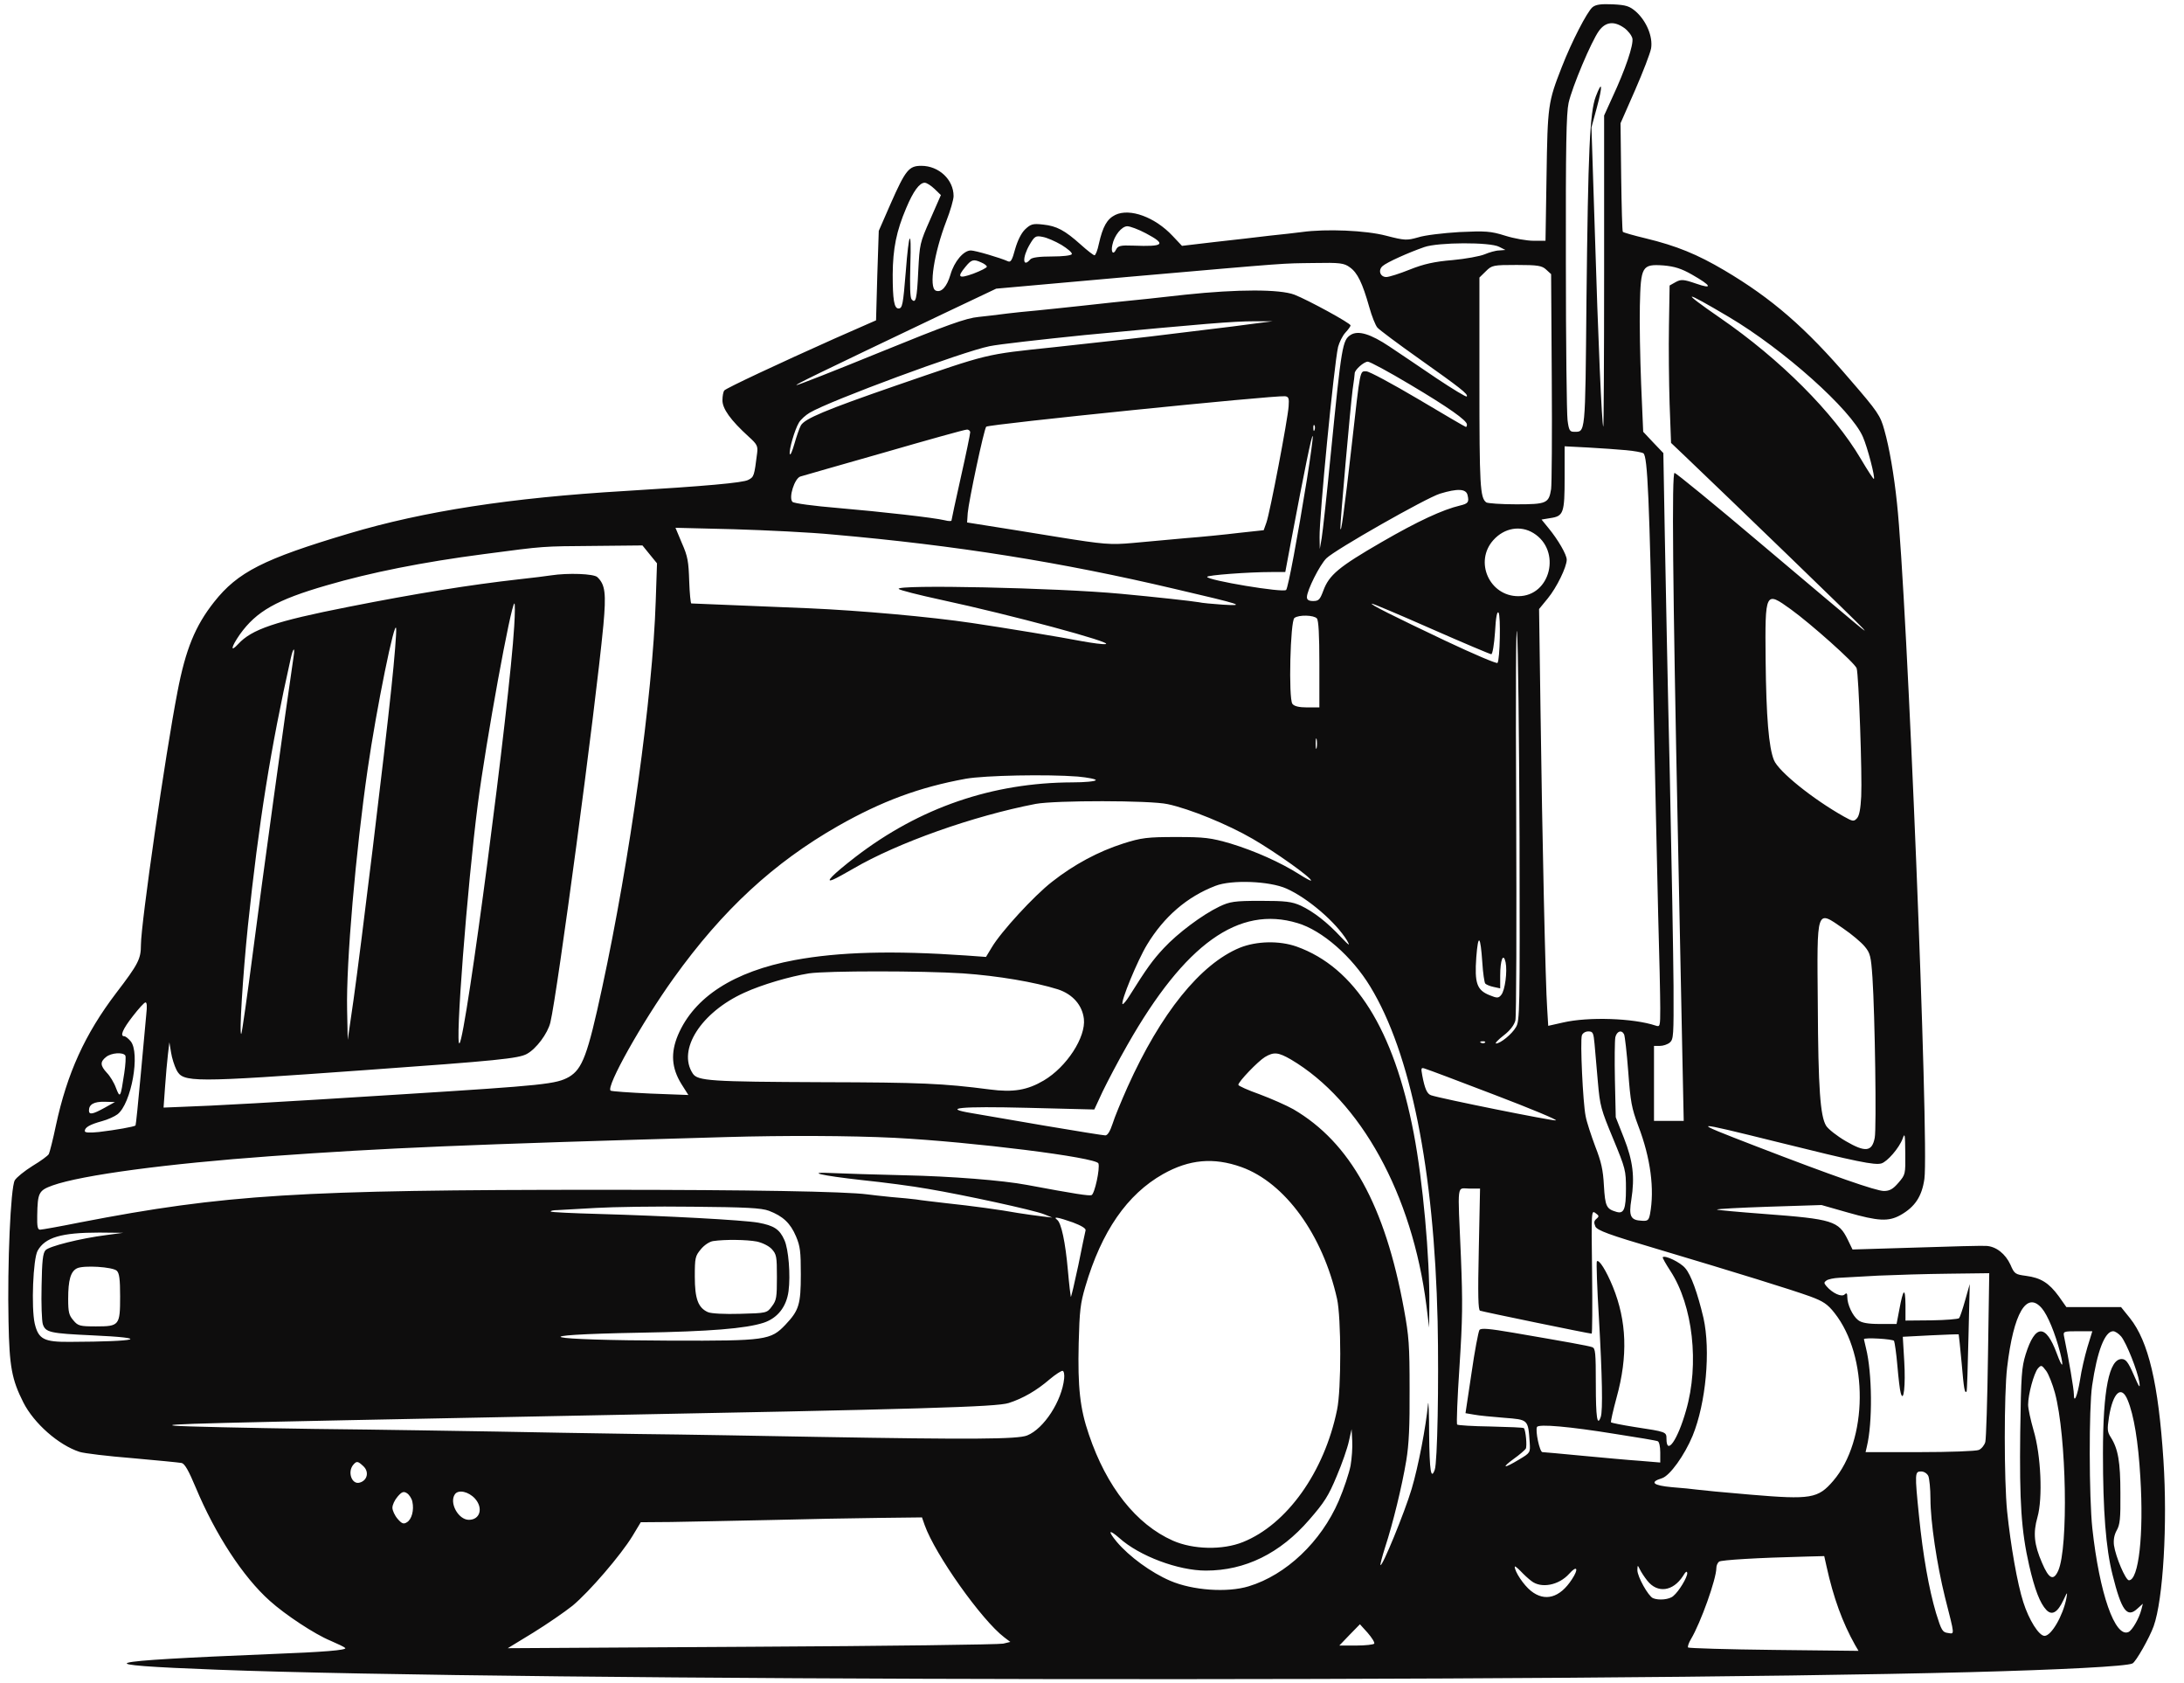 <svg width="74" height="57" viewBox="0 0 74 57" fill="none" xmlns="http://www.w3.org/2000/svg">
<path d="M53.958 0.244C53.775 0.4 53.254 1.407 52.916 2.275C52.451 3.463 52.437 3.569 52.401 5.961L52.366 8.156H51.965C51.739 8.156 51.31 8.082 51 7.984C50.507 7.828 50.331 7.82 49.444 7.861C48.901 7.894 48.268 7.968 48.049 8.041C47.669 8.148 47.599 8.148 46.965 7.984C46.282 7.804 44.93 7.746 44.106 7.861C43.916 7.886 43.423 7.943 43.014 7.984C42.606 8.033 41.775 8.131 41.162 8.197L40.049 8.328L39.732 7.992C39.134 7.353 38.282 7.042 37.789 7.28C37.507 7.419 37.366 7.673 37.232 8.262C37.19 8.475 37.12 8.647 37.085 8.647C37.049 8.647 36.838 8.484 36.62 8.287C36.071 7.796 35.803 7.656 35.345 7.607C34.993 7.566 34.923 7.591 34.732 7.771C34.599 7.902 34.479 8.148 34.394 8.443C34.296 8.811 34.246 8.893 34.155 8.852C33.88 8.729 33.042 8.484 32.894 8.484C32.648 8.484 32.331 8.86 32.204 9.303C32.085 9.712 31.894 9.925 31.704 9.843C31.465 9.737 31.648 8.574 32.063 7.492C32.197 7.149 32.31 6.764 32.31 6.641C32.31 6.084 31.81 5.617 31.218 5.617C30.796 5.617 30.683 5.756 30.176 6.903L29.775 7.82L29.725 9.335L29.683 10.851L28.268 11.473C26.416 12.3 24.613 13.144 24.542 13.226C24.507 13.267 24.479 13.414 24.479 13.553C24.472 13.84 24.754 14.233 25.366 14.79C25.648 15.044 25.683 15.109 25.655 15.339C25.556 16.125 25.549 16.158 25.352 16.256C25.183 16.354 23.88 16.469 21.155 16.633C17.303 16.862 14.366 17.313 11.817 18.074C8.93 18.934 8.056 19.377 7.254 20.392C6.613 21.203 6.289 21.997 6.014 23.431C5.599 25.568 4.775 31.293 4.775 32.006C4.775 32.481 4.69 32.653 3.937 33.636C2.873 35.036 2.275 36.355 1.894 38.124C1.796 38.599 1.683 39.033 1.655 39.09C1.627 39.148 1.38 39.328 1.106 39.492C0.831 39.664 0.556 39.885 0.5 39.983C0.359 40.237 0.247 42.825 0.289 44.766C0.317 46.298 0.401 46.732 0.789 47.502C1.148 48.214 1.986 48.951 2.697 49.181C2.852 49.23 3.662 49.328 4.493 49.394C5.324 49.467 6.07 49.541 6.155 49.557C6.261 49.582 6.394 49.82 6.634 50.393C7.296 51.974 8.232 53.415 9.141 54.226C9.669 54.701 10.662 55.356 11.197 55.577C11.444 55.684 11.669 55.79 11.697 55.823C11.768 55.897 10.937 55.962 9.211 56.028C3.218 56.273 2.824 56.388 7.38 56.56C17.465 56.945 53.085 56.994 66.746 56.642C69.817 56.56 72.063 56.446 72.254 56.347C72.366 56.298 72.831 55.479 72.972 55.086C73.296 54.177 73.444 51.621 73.303 49.459C73.134 46.871 72.796 45.438 72.169 44.651L71.866 44.275H70.944H70.014L69.754 43.906C69.423 43.456 69.148 43.284 68.648 43.218C68.282 43.169 68.254 43.153 68.12 42.842C67.951 42.473 67.634 42.219 67.296 42.203C67.169 42.194 66.099 42.219 64.915 42.26L62.768 42.325L62.606 41.99C62.296 41.359 62.099 41.294 59.782 41.121C58.916 41.056 58.197 40.99 58.176 40.974C58.162 40.95 58.951 40.909 59.93 40.876L61.718 40.819L62.606 41.072C63.641 41.367 63.986 41.384 64.387 41.163C64.887 40.884 65.12 40.524 65.204 39.934C65.366 38.763 64.613 20.138 64.275 17.042C64.176 16.092 64.014 15.15 63.845 14.561C63.711 14.077 63.634 13.955 62.669 12.841C61.183 11.104 60.042 10.113 58.423 9.155C57.507 8.615 56.81 8.328 55.761 8.074C55.352 7.976 55.007 7.877 54.986 7.853C54.965 7.836 54.944 6.993 54.93 5.994L54.908 4.175L55.401 3.053C55.669 2.439 55.916 1.8 55.944 1.636C56.007 1.243 55.789 0.719 55.437 0.4C55.211 0.203 55.099 0.17 54.641 0.146C54.239 0.129 54.071 0.154 53.958 0.244ZM55.035 0.948C55.162 1.039 55.282 1.194 55.31 1.301C55.352 1.522 55.078 2.341 54.627 3.307L54.352 3.913V9.196C54.352 12.112 54.338 14.47 54.324 14.454C54.275 14.397 54.148 11.498 54.035 7.771L53.923 4.315L54.106 3.643C54.31 2.89 54.289 2.693 54.071 3.266C53.866 3.807 53.81 5.076 53.754 10.162C53.711 14.798 53.725 14.626 53.324 14.626C53.19 14.626 53.155 14.569 53.113 14.233C53.085 14.02 53.056 11.62 53.056 8.893C53.049 4.913 53.071 3.848 53.148 3.487C53.268 2.947 53.916 1.407 54.176 1.047C54.401 0.736 54.69 0.703 55.035 0.948ZM31.669 6.403L31.88 6.608L31.521 7.427C31.162 8.238 31.162 8.262 31.113 9.18C31.07 10.13 31.028 10.302 30.887 10.138C30.838 10.081 30.824 9.704 30.845 8.967C30.887 7.681 30.796 7.82 30.69 9.204C30.599 10.31 30.578 10.449 30.444 10.449C30.296 10.449 30.247 10.154 30.247 9.294C30.254 8.418 30.373 7.828 30.704 7.05C30.944 6.477 31.155 6.19 31.331 6.19C31.401 6.19 31.549 6.289 31.669 6.403ZM38.824 7.902C39.535 8.279 39.444 8.361 38.394 8.32C37.965 8.303 37.88 8.328 37.817 8.451C37.718 8.656 37.634 8.541 37.69 8.295C37.754 7.976 38.007 7.664 38.197 7.664C38.289 7.664 38.578 7.771 38.824 7.902ZM35.965 8.295C36.176 8.426 36.331 8.557 36.317 8.606C36.303 8.656 36.007 8.688 35.641 8.688C35.218 8.688 34.965 8.721 34.908 8.787C34.648 9.09 34.634 8.721 34.887 8.287C35.056 8 35.092 7.976 35.331 8.025C35.472 8.049 35.754 8.172 35.965 8.295ZM50.796 8.361L51.007 8.467L50.796 8.484C50.683 8.484 50.458 8.549 50.303 8.615C50.148 8.68 49.655 8.77 49.211 8.811C48.613 8.86 48.239 8.942 47.768 9.131C47.423 9.27 47.063 9.384 46.972 9.384C46.761 9.384 46.683 9.147 46.852 9.008C46.993 8.885 47.718 8.557 48.261 8.369C48.732 8.205 50.493 8.197 50.796 8.361ZM33.254 8.893C33.352 8.934 33.437 9 33.437 9.032C33.437 9.073 33.232 9.172 32.979 9.27C32.479 9.45 32.416 9.393 32.711 9.04C32.916 8.787 32.986 8.77 33.254 8.893ZM45.739 9.057C45.993 9.237 46.162 9.581 46.394 10.4C46.479 10.711 46.606 11.023 46.669 11.096C46.732 11.17 47.366 11.645 48.085 12.153C49.472 13.136 49.761 13.357 49.697 13.43C49.676 13.455 49.218 13.177 48.676 12.816C48.141 12.448 47.423 11.973 47.085 11.743C46.437 11.309 46.021 11.186 45.768 11.342C45.486 11.522 45.458 11.686 45.092 15.363C44.958 16.739 44.817 18.025 44.782 18.23L44.718 18.598L44.711 18.205C44.697 17.517 45.197 12.382 45.338 11.751C45.38 11.596 45.486 11.375 45.585 11.268C45.683 11.162 45.761 11.055 45.761 11.023C45.761 10.949 44.338 10.171 43.859 9.982C43.359 9.794 41.944 9.794 40.162 9.982C39.465 10.064 38.359 10.179 37.697 10.244C37.042 10.318 36.183 10.408 35.796 10.449C35.408 10.49 34.852 10.547 34.563 10.572C34.275 10.605 33.958 10.637 33.859 10.654C33.761 10.67 33.444 10.703 33.155 10.736C32.725 10.777 32.092 11.006 29.817 11.932C28.275 12.562 27 13.062 26.986 13.045C26.958 13.021 27.528 12.742 31.923 10.646L33.754 9.778L38.261 9.376C43.887 8.885 43.366 8.926 44.528 8.909C45.394 8.893 45.542 8.909 45.739 9.057ZM52.387 9.131L52.556 9.286L52.578 12.8C52.592 14.724 52.578 16.42 52.556 16.567C52.479 17.05 52.401 17.083 51.373 17.083C50.859 17.083 50.408 17.05 50.359 17.018C50.148 16.862 50.127 16.444 50.127 12.947V9.401L50.345 9.188C50.549 8.983 50.599 8.975 51.394 8.975C52.106 8.975 52.246 9 52.387 9.131ZM57.331 9.303C57.993 9.679 58.049 9.81 57.465 9.606C57.035 9.458 56.958 9.458 56.775 9.556L56.571 9.671L56.549 11.023C56.535 11.768 56.549 12.963 56.571 13.684L56.62 15.003L57.085 15.445C58.556 16.846 63 21.137 63.12 21.285C63.282 21.473 63.373 21.547 59.655 18.41C58.099 17.091 56.782 16.018 56.739 16.018C56.641 16.018 56.676 19.77 56.852 28.304C56.908 31.031 56.972 34.316 57 35.609L57.049 37.968H56.542H56.042V36.699V35.429H56.239C56.352 35.429 56.5 35.38 56.578 35.315C56.704 35.2 56.711 35.093 56.704 33.406C56.697 32.423 56.641 29.205 56.578 26.256C56.507 23.308 56.437 19.647 56.408 18.115L56.359 15.347L56.014 14.986L55.676 14.626L55.606 13.005C55.571 12.12 55.549 10.924 55.563 10.359C55.592 9.016 55.634 8.942 56.359 8.991C56.739 9.024 56.972 9.098 57.331 9.303ZM58.578 10.736C60.43 11.833 62.725 13.881 63.12 14.798C63.275 15.15 63.542 16.174 63.493 16.223C63.479 16.24 63.282 15.937 63.049 15.543C62.127 13.979 60.317 12.169 58.282 10.769C56.908 9.819 57.014 9.81 58.578 10.736ZM42.662 10.941C42.204 11.006 41.676 11.072 39.775 11.301C38.676 11.44 38.035 11.506 35.725 11.76C33.317 12.014 33.571 11.956 30.331 13.07C27.965 13.889 27.261 14.184 27.134 14.413C27.085 14.503 26.986 14.79 26.916 15.036C26.845 15.281 26.782 15.437 26.761 15.38C26.725 15.249 26.93 14.544 27.07 14.315C27.127 14.217 27.296 14.061 27.437 13.979C28.127 13.57 32.627 11.907 33.528 11.727C33.845 11.661 35.296 11.498 36.746 11.35C40.803 10.965 41.796 10.883 42.486 10.883H43.12L42.662 10.941ZM47.768 13.021C49.078 13.799 49.704 14.241 49.704 14.38C49.704 14.43 49.69 14.462 49.669 14.462C49.648 14.462 48.923 14.037 48.056 13.521C47.183 13.005 46.394 12.579 46.296 12.579C46.071 12.579 46.099 12.431 45.796 15.118C45.549 17.296 45.43 18.148 45.416 17.886C45.408 17.689 45.754 13.783 45.831 13.193C45.873 12.923 45.901 12.677 45.901 12.644C45.901 12.53 46.211 12.251 46.345 12.251C46.416 12.251 47.056 12.595 47.768 13.021ZM43.662 13.766C43.634 14.2 43.028 17.378 42.908 17.706L42.817 17.96L41.986 18.05C41.521 18.107 40.704 18.189 40.162 18.23C39.62 18.279 38.81 18.353 38.366 18.394C37.627 18.459 37.408 18.443 35.831 18.189C34.88 18.033 33.803 17.861 33.437 17.804L32.768 17.698L32.789 17.378C32.824 16.969 33.338 14.544 33.416 14.454C33.486 14.372 43.141 13.389 43.542 13.422C43.662 13.439 43.683 13.488 43.662 13.766ZM44.542 14.561C44.521 14.626 44.5 14.602 44.5 14.511C44.493 14.421 44.514 14.372 44.535 14.405C44.556 14.43 44.563 14.503 44.542 14.561ZM32.873 14.643C32.873 14.7 32.732 15.388 32.556 16.166C32.38 16.952 32.239 17.607 32.239 17.632C32.239 17.657 32.134 17.657 32.014 17.624C31.634 17.534 29.894 17.337 28.373 17.206C27.585 17.141 26.901 17.05 26.852 17.001C26.711 16.862 26.923 16.199 27.12 16.141C27.204 16.117 28.479 15.748 29.951 15.331C31.423 14.905 32.683 14.553 32.754 14.553C32.817 14.544 32.873 14.593 32.873 14.643ZM44.282 16.24C43.965 18.197 43.648 19.901 43.578 19.983C43.493 20.089 40.901 19.655 40.901 19.54C40.901 19.483 42.296 19.377 43.085 19.377H43.549L43.746 18.328C44.204 15.904 44.451 14.692 44.479 14.774C44.493 14.823 44.401 15.486 44.282 16.24ZM55.092 15.249C55.366 15.273 55.634 15.322 55.683 15.355C55.824 15.462 55.887 16.87 56.007 22.898C56.071 25.937 56.148 29.565 56.183 30.966C56.225 32.358 56.254 33.791 56.254 34.152C56.254 34.774 56.246 34.791 56.099 34.741C55.338 34.487 53.817 34.438 52.965 34.635L52.458 34.749L52.423 34.168C52.366 33.398 52.254 28.361 52.197 24.078L52.148 20.63L52.444 20.269C52.746 19.901 53.085 19.204 53.085 18.959C53.085 18.787 52.789 18.279 52.472 17.894L52.232 17.599L52.528 17.55C52.979 17.485 53.014 17.378 53.014 16.166V15.118L53.81 15.159C54.239 15.183 54.824 15.224 55.092 15.249ZM49.725 16.772C49.782 17.009 49.746 17.059 49.472 17.124C48.887 17.263 48.049 17.648 46.817 18.361C45.359 19.204 45.035 19.475 44.838 20.007C44.725 20.31 44.683 20.359 44.493 20.359C44.345 20.359 44.282 20.318 44.282 20.228C44.282 19.999 44.718 19.131 44.944 18.91C45.246 18.615 48.317 16.87 48.789 16.723C49.38 16.543 49.676 16.551 49.725 16.772ZM28.225 18.107C32.416 18.476 35.951 19.041 39.81 19.95C42.092 20.482 42.239 20.531 41.43 20.482C41.085 20.458 40.718 20.425 40.62 20.4C40.387 20.359 39.12 20.22 37.979 20.114C35.796 19.909 30.317 19.794 30.451 19.95C30.486 19.991 31.134 20.155 31.887 20.318C34.282 20.834 37.746 21.768 37.465 21.817C37.38 21.834 37.014 21.784 36.655 21.719C35.986 21.588 33.993 21.26 32.944 21.105C31.521 20.892 29.113 20.679 27.416 20.605C26 20.548 23.866 20.458 23.423 20.441C23.401 20.441 23.366 20.097 23.352 19.68C23.331 19.024 23.303 18.844 23.106 18.402L22.887 17.878L24.866 17.927C25.958 17.96 27.472 18.033 28.225 18.107ZM51.958 18.058C52.916 18.648 52.542 20.195 51.444 20.195C50.465 20.195 49.944 19.024 50.599 18.295C50.972 17.878 51.521 17.788 51.958 18.058ZM22.014 18.779L22.261 19.082L22.218 20.359C22.113 23.578 21.345 29.098 20.401 33.464C19.909 35.749 19.732 36.207 19.282 36.478C18.845 36.723 18.465 36.764 13.648 37.067C9.261 37.346 7.148 37.461 6.162 37.493L5.542 37.518L5.592 36.822C5.62 36.437 5.662 35.937 5.69 35.716L5.739 35.306L5.796 35.651C5.824 35.839 5.909 36.101 5.979 36.24C6.204 36.674 6.458 36.674 12.38 36.248C16.852 35.929 17.57 35.855 17.852 35.7C18.169 35.528 18.556 35.012 18.648 34.635C18.887 33.636 20.169 24.061 20.444 21.178C20.542 20.097 20.507 19.802 20.239 19.549C20.12 19.434 19.247 19.401 18.662 19.491C18.514 19.516 18.035 19.573 17.592 19.622C15.909 19.811 14.092 20.105 11.81 20.556C9.317 21.047 8.528 21.318 8.07 21.817C7.789 22.12 7.831 21.916 8.127 21.49C8.69 20.703 9.373 20.318 11.07 19.827C12.556 19.393 14.317 19.041 16.394 18.77C18.507 18.492 18.324 18.508 20.155 18.492L21.768 18.476L22.014 18.779ZM60.676 20.638C61.366 21.137 62.845 22.456 62.908 22.636C62.979 22.841 63.099 26.273 63.063 26.977C63.042 27.387 63 27.624 62.923 27.714C62.81 27.837 62.782 27.829 62.472 27.657C61.423 27.067 60.261 26.133 60.106 25.748C59.93 25.314 59.845 24.291 59.824 22.358C59.803 20.023 59.81 20.015 60.676 20.638ZM17.423 21.211C17.268 23.84 15.789 35.118 15.57 35.339C15.409 35.511 15.831 30.024 16.19 27.239C16.465 25.118 17.317 20.441 17.43 20.441C17.451 20.441 17.451 20.785 17.423 21.211ZM48.5 21.301C49.578 21.776 50.493 22.161 50.528 22.161C50.571 22.161 50.627 21.825 50.655 21.416C50.683 20.9 50.725 20.695 50.775 20.753C50.852 20.843 50.824 22.358 50.739 22.456C50.711 22.489 49.923 22.153 48.986 21.711C47.225 20.875 46.387 20.458 46.486 20.449C46.514 20.441 47.423 20.826 48.5 21.301ZM51.486 28.345C51.5 34.291 51.493 34.578 51.366 34.791C51.232 35.028 50.838 35.347 50.69 35.347C50.641 35.347 50.754 35.225 50.944 35.077C51.162 34.913 51.303 34.725 51.345 34.569C51.38 34.43 51.387 31.31 51.373 27.526C51.352 23.341 51.366 20.998 51.401 21.424C51.437 21.809 51.472 24.921 51.486 28.345ZM44.62 20.949C44.676 21.015 44.704 21.481 44.704 22.505V23.963H44.289C44.014 23.963 43.845 23.922 43.789 23.84C43.655 23.652 43.718 21.031 43.859 20.933C44.007 20.818 44.521 20.834 44.62 20.949ZM13.261 23.3C13.028 25.544 12.232 32.071 11.979 33.865L11.782 35.225L11.761 34.201C11.725 32.628 12.056 28.82 12.458 26.052C12.754 23.996 13.387 20.9 13.423 21.293C13.437 21.416 13.366 22.317 13.261 23.3ZM9.951 22.218C9.69 23.979 8.852 30.048 8.578 32.194C8.38 33.726 8.197 34.995 8.176 35.02C8.099 35.093 8.225 33.062 8.401 31.351C8.768 27.862 9.169 25.339 9.852 22.3C9.93 21.948 10 21.891 9.951 22.218ZM44.613 25.331C44.592 25.413 44.578 25.347 44.578 25.192C44.578 25.036 44.592 24.97 44.613 25.044C44.627 25.126 44.627 25.257 44.613 25.331ZM36.521 26.305C36.873 26.338 37.148 26.395 37.127 26.428C37.106 26.469 36.754 26.502 36.338 26.502C33.627 26.51 31.162 27.354 28.979 29.033C28.218 29.622 27.909 29.934 28.247 29.786C28.345 29.745 28.641 29.581 28.909 29.426C30.409 28.549 32.972 27.64 35.092 27.231C35.761 27.108 38.972 27.108 39.563 27.239C40.303 27.395 41.606 27.927 42.451 28.419C43.211 28.861 44.423 29.721 44.423 29.827C44.423 29.852 44.239 29.753 44.021 29.614C43.387 29.213 42.528 28.828 41.697 28.574C41.021 28.378 40.817 28.353 39.845 28.353C38.88 28.353 38.669 28.378 38.056 28.574C37.211 28.844 36.387 29.287 35.648 29.868C35.035 30.343 33.916 31.564 33.606 32.088L33.408 32.415L32.732 32.366C30.247 32.194 28.43 32.243 26.923 32.522C24.859 32.907 23.521 33.775 22.972 35.061C22.718 35.667 22.754 36.175 23.085 36.715L23.324 37.092L22.035 37.043C21.331 37.01 20.725 36.969 20.69 36.944C20.521 36.822 21.754 34.627 22.824 33.136C24.486 30.818 26.218 29.221 28.401 27.976C29.873 27.141 31.148 26.666 32.725 26.379C33.38 26.265 35.479 26.224 36.521 26.305ZM43.585 30.098C44.31 30.417 45.268 31.244 45.641 31.858C45.761 32.063 45.718 32.039 45.437 31.744C44.965 31.236 44.507 30.884 44.078 30.679C43.768 30.54 43.556 30.515 42.711 30.515C41.824 30.515 41.669 30.54 41.31 30.712C40.732 30.99 39.901 31.613 39.43 32.12C39.056 32.522 38.859 32.792 38.268 33.734C38.162 33.906 38.056 34.029 38.035 34.012C37.965 33.931 38.542 32.53 38.866 31.998C39.437 31.056 40.218 30.376 41.183 30.007C41.725 29.794 43.014 29.844 43.585 30.098ZM43.965 31.269C44.796 31.514 45.81 32.399 46.43 33.423C47.796 35.667 48.592 39.614 48.711 44.766C48.754 46.871 48.704 49.541 48.613 49.787C48.486 50.139 48.437 49.836 48.423 48.591C48.423 47.862 48.401 47.395 48.387 47.551C48.317 48.321 48.056 49.68 47.831 50.434C47.592 51.236 46.831 53.087 46.775 53.014C46.761 52.997 46.831 52.727 46.93 52.416C47.197 51.605 47.507 50.327 47.648 49.476C47.739 48.927 47.768 48.313 47.761 47.059C47.761 45.561 47.739 45.266 47.571 44.349C46.93 40.835 45.754 38.705 43.824 37.575C43.592 37.444 43.071 37.215 42.676 37.067C42.282 36.928 41.958 36.781 41.958 36.748C41.958 36.642 42.62 35.953 42.859 35.806C43.162 35.626 43.31 35.642 43.739 35.888C46.106 37.288 47.852 40.458 48.331 44.226L48.423 44.971L48.43 44.185C48.444 42.579 48.211 40.008 47.901 38.386C47.225 34.864 45.908 32.767 43.93 32.063C43.345 31.858 42.578 31.875 42.007 32.104C40.676 32.653 39.331 34.316 38.204 36.822C37.993 37.297 37.761 37.854 37.697 38.067C37.613 38.321 37.528 38.46 37.451 38.46C37.387 38.46 36.465 38.312 35.401 38.132C34.338 37.952 33.225 37.755 32.923 37.706C31.887 37.534 32.521 37.469 34.817 37.526L37.078 37.583L37.359 36.977C37.521 36.642 37.894 35.929 38.204 35.388C40.148 31.973 41.972 30.663 43.965 31.269ZM62.451 31.449C62.739 31.645 63.071 31.924 63.183 32.063C63.366 32.284 63.394 32.383 63.444 33.111C63.528 34.381 63.585 38.222 63.521 38.542C63.43 39.017 63.204 39.041 62.542 38.656C62.246 38.484 61.944 38.247 61.873 38.132C61.676 37.804 61.606 36.879 61.592 34.029C61.563 30.72 61.535 30.818 62.451 31.449ZM50.225 32.604C50.246 32.956 50.296 33.283 50.324 33.316C50.352 33.349 50.479 33.406 50.606 33.431L50.831 33.48V33.046C50.831 32.514 50.937 32.252 51.014 32.596C51.078 32.907 50.993 33.554 50.866 33.701C50.775 33.816 50.725 33.816 50.465 33.709C50.042 33.537 49.958 33.308 50.021 32.423C50.085 31.605 50.162 31.678 50.225 32.604ZM32.627 32.972C33.81 33.054 35.063 33.267 35.845 33.513C36.345 33.677 36.669 34.045 36.725 34.512C36.796 35.135 36.141 36.142 35.366 36.6C34.81 36.928 34.331 37.01 33.535 36.904C31.951 36.699 31.197 36.666 27.873 36.658C24.085 36.642 23.634 36.617 23.472 36.363C22.944 35.56 23.754 34.291 25.218 33.627C25.824 33.349 26.754 33.079 27.409 32.972C28.035 32.882 31.239 32.882 32.627 32.972ZM4.958 34.34C4.937 34.561 4.852 35.487 4.768 36.412C4.683 37.338 4.606 38.108 4.592 38.124C4.556 38.165 3.916 38.279 3.352 38.345C3.028 38.378 2.873 38.37 2.873 38.312C2.873 38.189 3.042 38.091 3.458 37.977C3.648 37.927 3.88 37.821 3.979 37.747C4.451 37.387 4.761 35.659 4.423 35.266C4.345 35.175 4.254 35.102 4.211 35.102C4.056 35.102 4.155 34.864 4.5 34.422C4.697 34.168 4.887 33.955 4.93 33.955C4.979 33.955 4.986 34.094 4.958 34.34ZM54.028 35.364C54.049 35.601 54.099 36.183 54.141 36.658C54.211 37.461 54.246 37.583 54.655 38.566C55.078 39.59 55.092 39.647 55.092 40.27C55.092 40.966 55.021 41.13 54.761 41.048C54.43 40.95 54.387 40.868 54.345 40.163C54.317 39.623 54.254 39.352 54.049 38.828C53.916 38.468 53.761 38.009 53.725 37.804C53.634 37.362 53.535 35.257 53.599 35.069C53.627 34.995 53.718 34.938 53.817 34.938C53.972 34.938 53.993 34.979 54.028 35.364ZM55.028 35.036C55.056 35.093 55.12 35.659 55.169 36.297C55.246 37.33 55.282 37.526 55.507 38.132C55.93 39.23 56.063 40.286 55.908 41.121C55.866 41.334 55.831 41.367 55.627 41.351C55.246 41.334 55.183 41.195 55.275 40.63C55.394 39.868 55.331 39.328 55.021 38.542L54.746 37.846L54.718 36.592C54.704 35.904 54.711 35.249 54.732 35.135C54.782 34.93 54.944 34.872 55.028 35.036ZM50.317 35.315C50.296 35.339 50.232 35.347 50.183 35.323C50.127 35.298 50.148 35.274 50.225 35.274C50.303 35.266 50.345 35.29 50.317 35.315ZM4.247 35.757C4.268 35.798 4.254 36.068 4.211 36.347C4.085 37.19 4.07 37.215 3.93 36.854C3.866 36.674 3.725 36.445 3.62 36.339C3.394 36.093 3.387 35.97 3.592 35.806C3.768 35.659 4.176 35.634 4.247 35.757ZM50.655 37.092C51.859 37.551 52.782 37.935 52.718 37.952C52.613 37.977 48.824 37.215 48.486 37.1C48.352 37.051 48.275 36.879 48.19 36.428C48.141 36.166 48.148 36.15 48.303 36.207C48.394 36.232 49.458 36.633 50.655 37.092ZM3.542 37.526C3.141 37.747 3.014 37.772 3.014 37.616C3.014 37.411 3.183 37.313 3.542 37.321L3.894 37.33L3.542 37.526ZM60.275 38.697C62.908 39.352 63.521 39.475 63.746 39.41C63.944 39.352 64.345 38.894 64.465 38.574C64.542 38.361 64.549 38.402 64.556 39.066C64.563 39.778 64.563 39.786 64.324 40.065C64.141 40.278 64.028 40.343 63.831 40.343C63.571 40.343 62.134 39.844 59.479 38.82C57.211 37.944 57.232 37.944 60.275 38.697ZM30.303 38.542C32.958 38.681 37.148 39.205 37.218 39.41C37.275 39.582 37.092 40.434 36.986 40.483C36.908 40.516 36.423 40.442 34.803 40.139C33.986 39.983 32.218 39.844 30.655 39.811C29.648 39.786 28.556 39.754 28.225 39.737C27.247 39.688 27.81 39.819 29.211 39.975C29.93 40.049 30.93 40.18 31.43 40.27C32.648 40.474 35.021 40.99 35.373 41.13L35.655 41.244L35.303 41.203C35.113 41.179 34.746 41.13 34.493 41.089C33.901 40.982 32.958 40.851 32.028 40.753C31.62 40.704 31.176 40.655 31.042 40.63C30.909 40.614 30.528 40.573 30.197 40.548C29.866 40.516 29.507 40.474 29.387 40.458C28.655 40.36 25.387 40.303 20.409 40.303C10.148 40.303 7.62 40.458 2.711 41.408C2.021 41.547 1.416 41.654 1.359 41.654C1.275 41.654 1.254 41.547 1.261 41.179C1.275 40.401 1.31 40.327 1.782 40.155C2.775 39.803 5.662 39.418 9.176 39.164C13.049 38.886 15.725 38.771 24.599 38.517C26.585 38.46 28.789 38.468 30.303 38.542ZM42.063 39.533C43.542 40.065 44.817 41.826 45.303 43.996C45.444 44.635 45.451 47.059 45.303 47.756C44.873 49.861 43.606 51.638 42.113 52.236C41.423 52.514 40.423 52.49 39.739 52.187C38.5 51.638 37.493 50.368 36.894 48.591C36.592 47.715 36.514 46.994 36.549 45.503C36.578 44.389 36.606 44.152 36.775 43.579C37.324 41.711 38.19 40.458 39.408 39.77C40.296 39.271 41.12 39.197 42.063 39.533ZM50.106 42.309C50.071 43.882 50.085 44.373 50.148 44.398C50.225 44.43 53.838 45.176 53.93 45.176C53.951 45.176 53.958 44.234 53.944 43.079C53.916 41.007 53.923 40.99 54.056 41.089C54.183 41.179 54.19 41.203 54.092 41.285C54.007 41.359 54 41.416 54.056 41.547C54.12 41.678 54.514 41.826 56.127 42.301C58.873 43.12 60.697 43.685 61.331 43.914C61.775 44.078 61.923 44.176 62.155 44.471C63.317 45.937 63.296 48.788 62.113 50.164C61.599 50.761 61.359 50.802 59.317 50.63C58.43 50.557 57.606 50.475 57.486 50.458C57.373 50.442 56.993 50.401 56.655 50.377C56.007 50.319 55.88 50.205 56.31 50.074C56.578 49.992 57.078 49.295 57.352 48.632C57.803 47.526 57.965 45.749 57.718 44.643C57.521 43.808 57.296 43.177 57.099 42.956C56.937 42.76 56.408 42.506 56.338 42.588C56.324 42.604 56.444 42.817 56.599 43.054C57.359 44.217 57.585 46.208 57.127 47.78C56.845 48.779 56.465 49.32 56.465 48.739C56.465 48.501 56.458 48.501 55.38 48.337C54.965 48.272 54.606 48.198 54.585 48.181C54.571 48.157 54.655 47.78 54.775 47.338C55.162 45.937 55.12 44.75 54.648 43.587C54.423 43.038 54.176 42.645 54.106 42.727C54.085 42.76 54.113 43.62 54.176 44.651C54.289 46.617 54.31 47.78 54.239 47.993C54.12 48.345 54.071 48.01 54.071 46.904C54.071 45.806 54.056 45.675 53.951 45.634C53.817 45.585 53.078 45.454 51.268 45.143C50.451 45.004 50.176 44.979 50.127 45.053C50.092 45.11 49.965 45.765 49.859 46.511L49.655 47.87L49.944 47.919C50.106 47.952 50.563 47.993 50.965 48.026C51.789 48.091 51.775 48.075 51.831 48.87C51.852 49.205 51.852 49.214 51.465 49.443C50.951 49.754 50.852 49.738 51.289 49.418C51.486 49.279 51.662 49.123 51.697 49.074C51.746 48.992 51.697 48.452 51.634 48.378C51.62 48.353 51.113 48.337 50.507 48.321C49.908 48.313 49.394 48.28 49.373 48.255C49.345 48.231 49.38 47.346 49.451 46.298C49.556 44.668 49.563 44.144 49.5 42.579C49.387 39.983 49.352 40.262 49.789 40.262H50.148L50.106 42.309ZM26.056 41.015C26.528 41.195 26.782 41.433 26.972 41.883C27.113 42.219 27.134 42.391 27.134 43.169C27.134 44.193 27.07 44.389 26.613 44.873C26.113 45.397 25.951 45.421 22.775 45.413C18.317 45.397 17.599 45.217 21.711 45.143C24.049 45.102 25.261 45.004 25.873 44.807C26.345 44.651 26.648 44.267 26.718 43.734C26.789 43.194 26.718 42.309 26.578 42.006C26.416 41.638 26.225 41.515 25.69 41.416C25.169 41.326 22.592 41.187 20.275 41.121C19.409 41.097 18.676 41.064 18.662 41.04C18.641 41.015 18.747 40.99 18.901 40.99C19.049 40.982 19.634 40.95 20.197 40.917C20.761 40.884 22.232 40.859 23.472 40.876C25.261 40.892 25.796 40.917 26.056 41.015ZM36.352 41.408C36.634 41.515 36.803 41.613 36.782 41.678C36.768 41.728 36.655 42.268 36.535 42.866C36.408 43.464 36.296 43.939 36.282 43.931C36.275 43.914 36.225 43.513 36.183 43.03C36.099 42.08 35.958 41.416 35.817 41.318C35.662 41.195 35.859 41.236 36.352 41.408ZM3.62 41.834C2.711 41.949 1.655 42.219 1.542 42.35C1.451 42.448 1.423 42.719 1.409 43.562C1.394 44.16 1.416 44.742 1.451 44.856C1.542 45.135 1.704 45.167 3.12 45.233C5.141 45.323 4.732 45.446 2.373 45.454C1.486 45.462 1.303 45.364 1.176 44.832C1.056 44.291 1.12 42.645 1.275 42.367C1.528 41.916 2.07 41.752 3.366 41.752L4.176 41.76L3.62 41.834ZM25.641 42.055C25.831 42.096 26.049 42.203 26.148 42.309C26.31 42.489 26.324 42.555 26.324 43.259C26.324 43.947 26.31 44.045 26.155 44.25C25.986 44.48 25.972 44.48 25.078 44.504C24.563 44.52 24.092 44.496 23.986 44.447C23.655 44.299 23.542 43.996 23.542 43.243C23.542 42.604 23.556 42.547 23.747 42.317C23.859 42.178 24.042 42.055 24.169 42.039C24.563 41.981 25.296 41.99 25.641 42.055ZM3.958 43.046C4.042 43.128 4.07 43.325 4.07 43.914C4.07 44.897 4.042 44.93 3.254 44.93C2.711 44.93 2.641 44.914 2.486 44.725C2.338 44.553 2.31 44.455 2.31 43.996C2.31 43.358 2.394 43.071 2.606 42.964C2.831 42.85 3.824 42.915 3.958 43.046ZM67.359 45.888C67.338 47.412 67.296 48.739 67.268 48.845C67.24 48.951 67.141 49.074 67.049 49.115C66.958 49.156 66.049 49.189 65.042 49.189H63.211L63.254 49.001C63.451 48.198 63.437 46.511 63.225 45.667C63.19 45.511 63.155 45.372 63.155 45.364C63.155 45.299 64.141 45.356 64.176 45.421C64.197 45.471 64.254 45.847 64.289 46.265C64.324 46.675 64.373 47.092 64.401 47.182C64.5 47.551 64.57 46.928 64.521 46.109L64.472 45.282L65.415 45.233C65.93 45.209 66.359 45.192 66.366 45.2C66.373 45.209 66.415 45.642 66.465 46.158C66.542 47.059 66.57 47.215 66.634 47.133C66.648 47.117 66.676 46.29 66.697 45.299L66.74 43.497L66.585 44.045C66.5 44.349 66.409 44.619 66.38 44.651C66.345 44.684 65.93 44.717 65.444 44.725L64.563 44.733V44.201C64.556 43.587 64.486 43.644 64.352 44.373L64.261 44.848H63.69C63.282 44.848 63.071 44.807 62.958 44.717C62.768 44.57 62.592 44.185 62.592 43.939C62.592 43.808 62.571 43.783 62.5 43.849C62.401 43.947 62.092 43.808 61.887 43.57C61.796 43.464 61.796 43.439 61.887 43.374C61.944 43.333 62.134 43.292 62.31 43.284C62.486 43.276 63.085 43.243 63.648 43.21C64.211 43.185 65.282 43.153 66.035 43.145L67.401 43.128L67.359 45.888ZM69.183 44.316C69.38 44.545 69.634 45.159 69.803 45.815C69.937 46.347 69.88 46.363 69.69 45.847C69.317 44.84 68.958 44.848 68.634 45.88C68.5 46.322 68.479 46.56 68.451 48.517C68.423 50.892 68.486 51.851 68.754 53.03C68.944 53.849 69.12 54.308 69.338 54.537C69.528 54.734 69.718 54.619 69.915 54.201C70.049 53.915 70.056 53.907 70.014 54.144C69.901 54.725 69.507 55.413 69.275 55.413C69.085 55.413 68.746 54.873 68.556 54.275C68.352 53.644 68.127 52.35 68.007 51.196C67.901 50.131 67.901 47.215 68.007 46.322C68.225 44.471 68.669 43.718 69.183 44.316ZM70.725 45.642C70.634 45.954 70.521 46.437 70.479 46.732C70.387 47.297 70.268 47.567 70.268 47.223C70.268 47.051 70.099 46.06 69.937 45.274C69.901 45.102 69.915 45.094 70.394 45.094H70.894L70.725 45.642ZM71.873 45.274C72.056 45.503 72.423 46.429 72.486 46.814C72.521 47.051 72.486 47.01 72.296 46.568C72.106 46.134 72.028 46.036 71.887 46.036C71.465 46.036 71.254 47.068 71.254 49.23C71.254 51.171 71.352 52.449 71.578 53.341C71.88 54.553 72.07 54.816 72.415 54.496L72.606 54.324L72.556 54.521C72.479 54.824 72.246 55.225 72.12 55.282C71.662 55.487 71.134 53.972 70.894 51.769C70.782 50.729 70.775 47.69 70.887 46.937C71.056 45.774 71.317 45.094 71.599 45.094C71.669 45.094 71.789 45.176 71.873 45.274ZM69.627 47.182C70.021 48.657 70.085 52.416 69.74 53.202C69.578 53.562 69.423 53.489 69.19 52.94C68.923 52.326 68.88 51.933 69.035 51.392C69.218 50.753 69.155 49.287 68.901 48.444C68.803 48.1 68.718 47.715 68.718 47.584C68.718 47.231 68.915 46.519 69.049 46.355C69.162 46.232 69.176 46.232 69.331 46.437C69.415 46.552 69.549 46.896 69.627 47.182ZM36.056 46.699C35.979 47.453 35.373 48.395 34.803 48.624C34.486 48.755 32.887 48.763 27.697 48.673C25.916 48.64 23.19 48.591 21.641 48.575C20.092 48.55 17.937 48.517 16.852 48.493C15.768 48.476 12.979 48.427 10.655 48.403C8.331 48.37 6.211 48.321 5.937 48.296C5.387 48.239 6.606 48.206 19.211 47.96C31.394 47.731 33.754 47.657 34.176 47.526C34.662 47.371 35.127 47.1 35.563 46.724C35.768 46.552 35.972 46.421 36.007 46.437C36.049 46.445 36.071 46.568 36.056 46.699ZM72.092 47.428C72.303 47.936 72.451 48.837 72.521 50.041C72.641 51.982 72.465 53.53 72.134 53.53C72.021 53.53 71.683 52.735 71.627 52.342C71.606 52.162 71.634 51.998 71.718 51.843C71.831 51.646 71.852 51.449 71.845 50.581C71.845 49.517 71.768 49.082 71.521 48.689C71.401 48.501 71.394 48.427 71.458 48.001C71.592 47.166 71.88 46.904 72.092 47.428ZM54.739 48.575C55.479 48.689 56.12 48.796 56.169 48.82C56.218 48.837 56.254 49.001 56.254 49.197V49.541L55.571 49.484C55.19 49.459 54.31 49.377 53.613 49.312C52.916 49.246 52.31 49.189 52.261 49.189C52.169 49.189 52.014 48.46 52.078 48.337C52.134 48.231 53.176 48.321 54.739 48.575ZM45.761 49.648C45.711 49.901 45.535 50.434 45.359 50.843C44.761 52.227 43.578 53.35 42.31 53.734C41.585 53.956 40.408 53.874 39.648 53.546C39 53.268 38.261 52.727 37.838 52.227C37.528 51.851 37.563 51.785 37.923 52.096C38.606 52.711 39.923 53.202 40.859 53.202C42.19 53.202 43.373 52.621 44.359 51.482C44.873 50.892 45.014 50.671 45.289 50.008C45.472 49.582 45.655 49.05 45.704 48.82L45.796 48.411L45.817 48.804C45.831 49.025 45.803 49.402 45.761 49.648ZM12.31 49.664C12.514 49.852 12.451 50.147 12.19 50.221C11.923 50.303 11.761 49.861 11.972 49.615C12.085 49.484 12.127 49.492 12.31 49.664ZM65.338 50C65.373 50.09 65.409 50.434 65.409 50.77C65.409 51.539 65.627 52.997 65.901 54.103C66.24 55.438 66.233 55.348 66 55.315C65.817 55.291 65.782 55.233 65.599 54.644C65.359 53.833 65.155 52.694 65.021 51.351C64.873 49.893 64.88 49.844 65.092 49.844C65.19 49.844 65.296 49.91 65.338 50ZM13.972 50.868C14.035 51.155 13.951 51.466 13.789 51.564C13.676 51.638 13.613 51.613 13.472 51.449C13.373 51.335 13.296 51.163 13.296 51.073C13.296 50.974 13.373 50.811 13.472 50.696C13.613 50.532 13.676 50.508 13.789 50.581C13.866 50.63 13.951 50.761 13.972 50.868ZM16.092 50.761C16.38 51.081 16.268 51.482 15.887 51.482C15.528 51.482 15.211 50.901 15.415 50.614C15.535 50.45 15.873 50.524 16.092 50.761ZM31.331 51.662C31.683 52.653 33.261 54.881 34.028 55.463L34.232 55.618L33.993 55.676C33.859 55.708 30.028 55.758 25.479 55.782L17.204 55.831L18.063 55.307C18.528 55.02 19.134 54.603 19.401 54.39C19.972 53.915 21.035 52.678 21.43 52.031L21.711 51.564L22.732 51.556C23.296 51.548 24.782 51.515 26.042 51.49C27.303 51.458 28.986 51.425 29.782 51.417L31.239 51.4L31.331 51.662ZM61.887 53.055C62.12 54.119 62.43 54.963 62.852 55.717L62.972 55.921L60.106 55.889C58.535 55.872 57.225 55.831 57.197 55.807C57.176 55.774 57.218 55.651 57.296 55.52C57.62 54.979 58.155 53.489 58.155 53.112C58.155 53.03 58.197 52.94 58.246 52.899C58.324 52.842 59.535 52.768 61.197 52.727L61.81 52.711L61.887 53.055ZM51.887 53.554C52.218 53.816 52.817 53.702 53.169 53.309C53.437 53.006 53.5 53.137 53.261 53.497C52.852 54.128 52.345 54.267 51.873 53.89C51.627 53.694 51.324 53.243 51.324 53.071C51.324 53.038 51.408 53.104 51.521 53.218C51.627 53.333 51.789 53.481 51.887 53.554ZM55.817 53.546C56.162 53.98 56.683 53.907 57.021 53.391C57.113 53.235 57.162 53.202 57.169 53.292C57.169 53.431 56.894 53.898 56.697 54.062C56.563 54.185 56.204 54.218 56.007 54.136C55.845 54.062 55.479 53.407 55.479 53.186C55.486 53.006 55.486 53.006 55.563 53.161C55.606 53.251 55.718 53.423 55.817 53.546ZM46.563 55.676C46.542 55.708 46.268 55.741 45.951 55.741H45.38L45.725 55.381L46.078 55.02L46.338 55.307C46.479 55.471 46.585 55.635 46.563 55.676Z" fill="#0E0D0D"/>
</svg>
